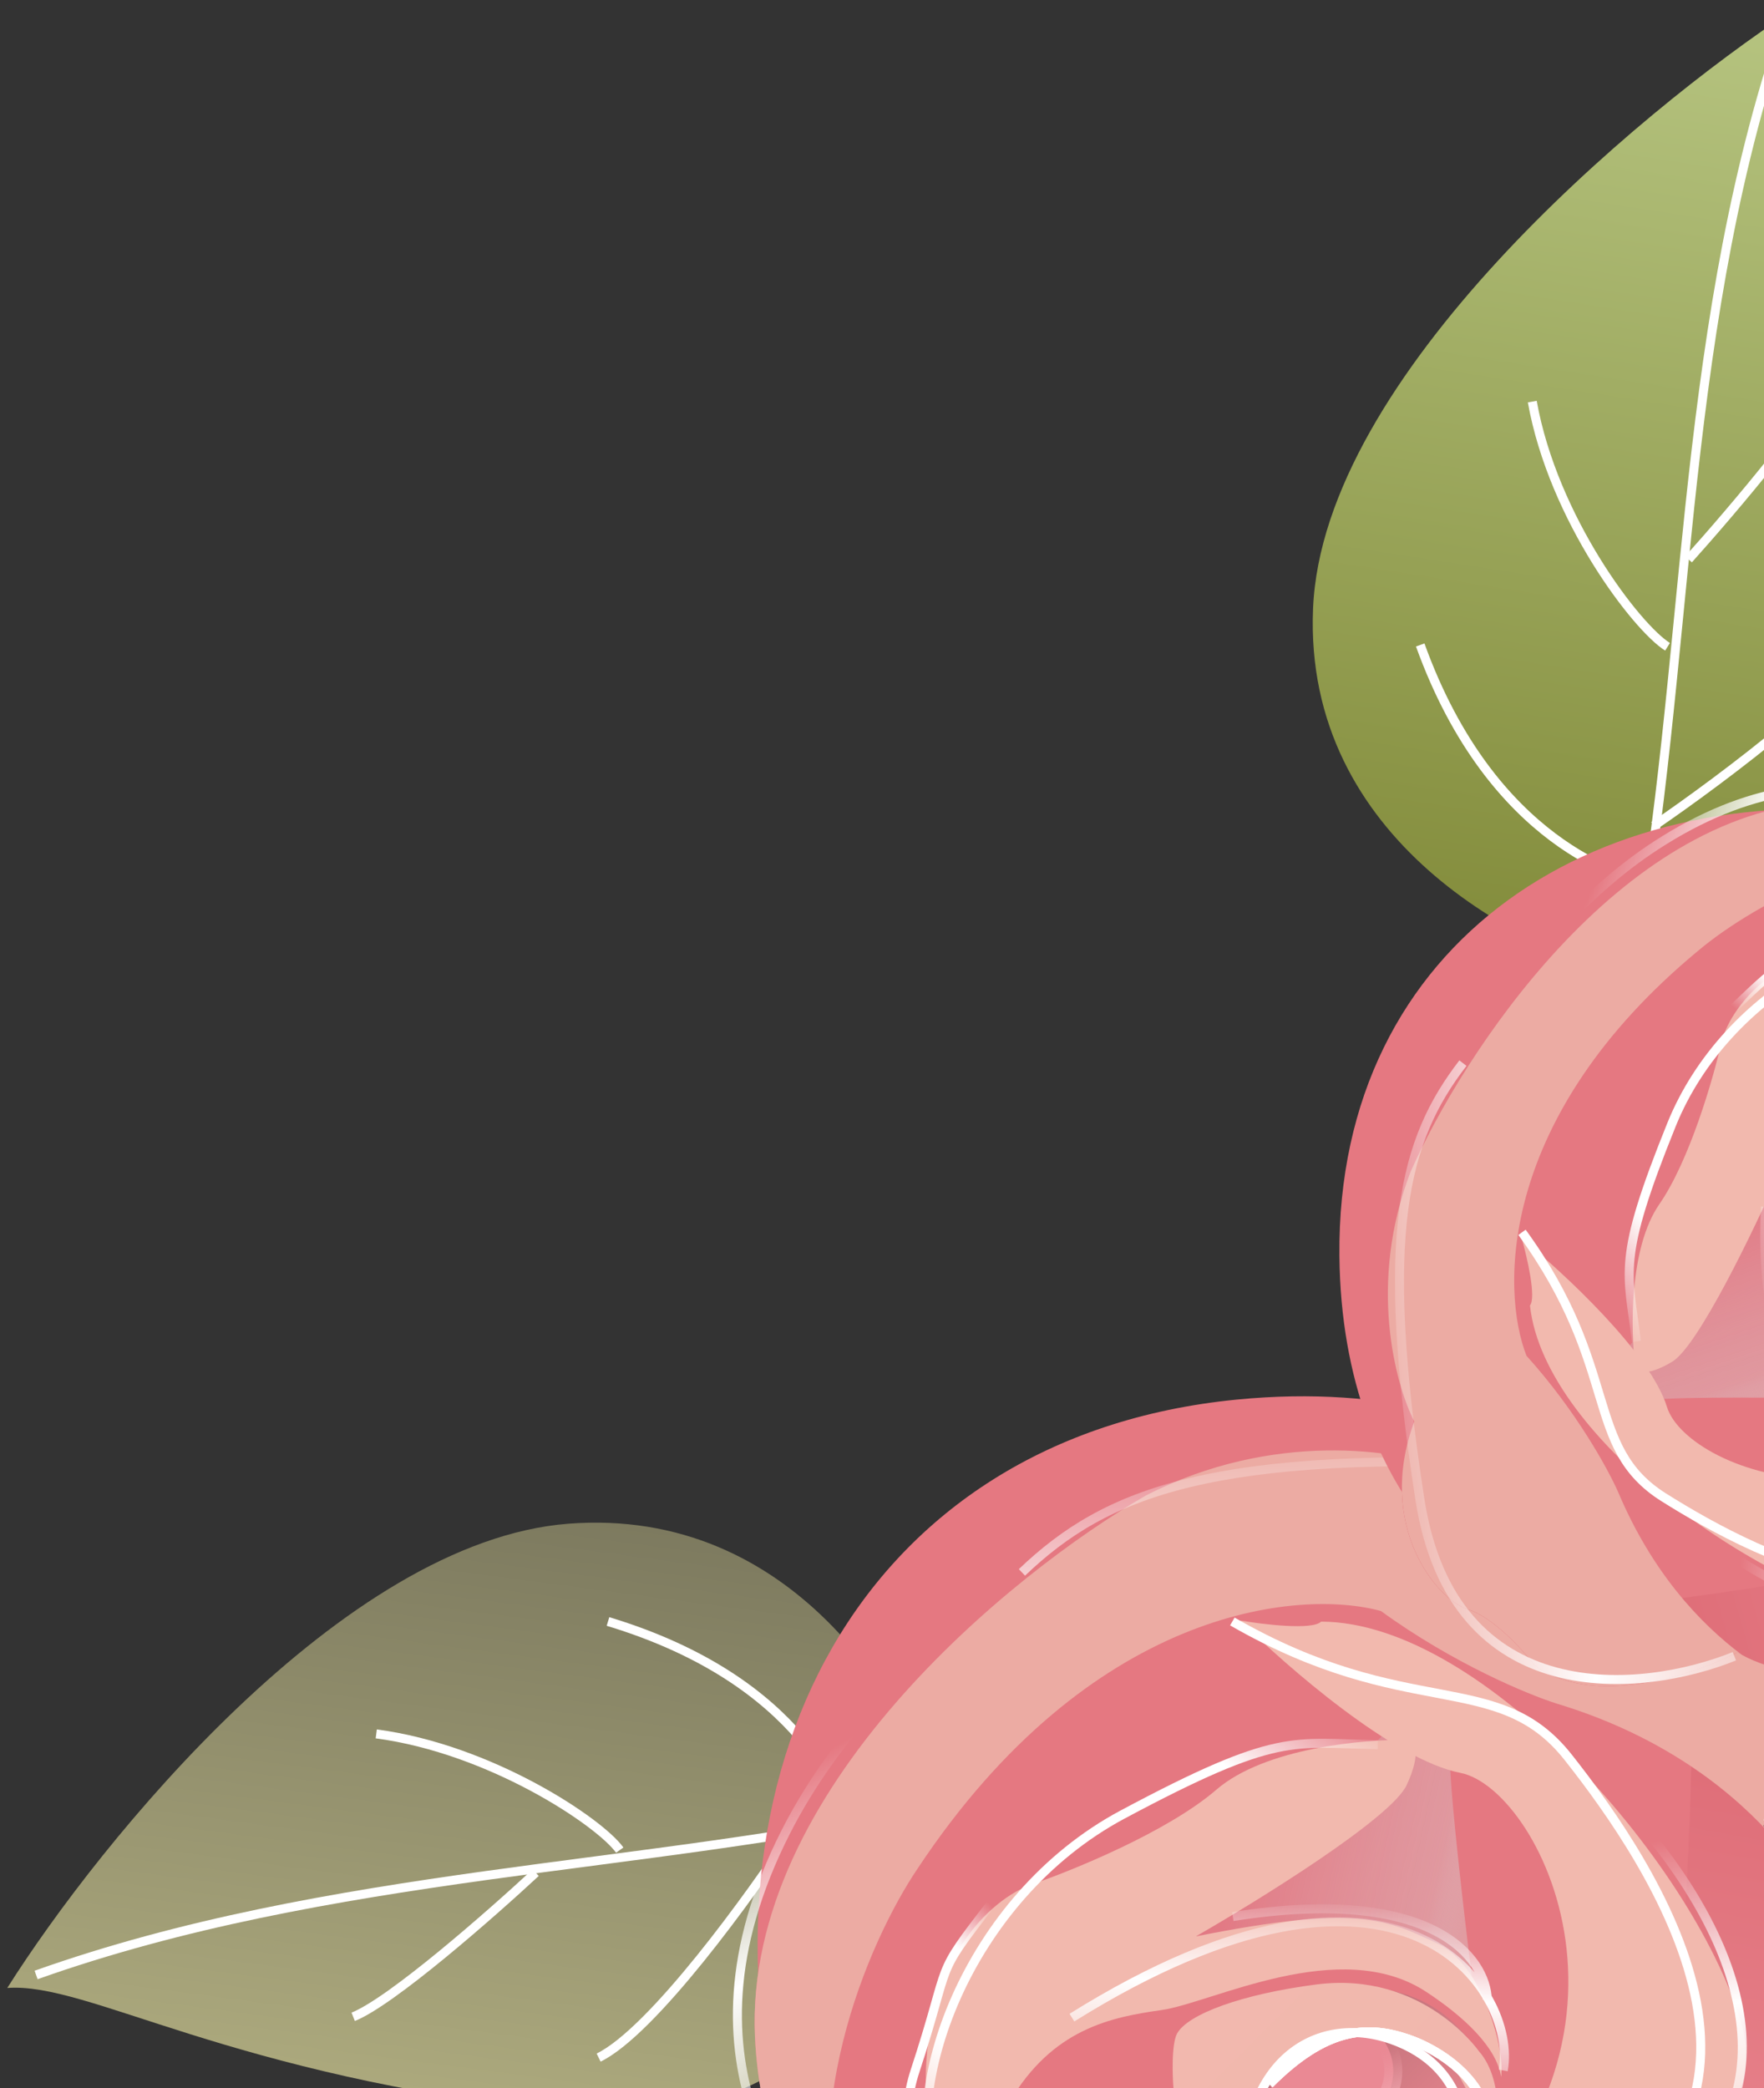<svg width="196" height="232" viewBox="0 0 196 232" fill="none" xmlns="http://www.w3.org/2000/svg">
<rect x="0" y="0" width="196" height="232" fill="#333333" stroke="none"/>
<path d="M100.816 305.447C124.644 287.172 115.422 262.333 107.833 252.198C97.592 246.287 72.913 239.127 56.125 257.775C39.337 276.423 42.736 319.104 46.534 338.114C52.644 331.371 71.031 328.292 100.816 305.447Z" fill="url(#paint0_linear_2035_199)"/>
<path d="M62.648 234.636C92.507 237.827 102.954 213.477 104.444 200.903C101.101 189.561 88.162 167.36 63.145 169.292C38.129 171.225 11.164 204.484 0.808 220.872C9.882 220.2 25.324 230.647 62.648 234.636Z" fill="url(#paint1_linear_2035_199)"/>
<path d="M59.519 208.061C54.525 212.698 43.477 222.391 39.243 224.075" stroke="white"/>
<path d="M103.466 200.776C71.531 207.776 36.611 207.842 4.011 219.427" stroke="white"/>
<path d="M88.12 203.424C83.423 210.592 72.527 225.662 66.514 228.607" stroke="white"/>
<path d="M94.258 202.365C93.545 200.402 89.534 186.792 67.555 180.155" stroke="white"/>
<path d="M68.86 205.555C66.649 202.461 54.53 194.321 41.806 192.643" stroke="white"/>
<path d="M216.441 64.167C221.086 94.729 195.21 106.563 181.691 108.66C169.308 105.732 144.812 93.422 145.895 67.61C146.977 41.798 181.812 12.577 199.094 1.193C198.733 10.555 210.634 25.965 216.441 64.167Z" fill="url(#paint2_linear_2035_199)"/>
<path d="M187.615 62.143C192.421 56.799 202.446 45.004 204.095 40.575" stroke="white"/>
<path d="M181.513 107.66C187.79 74.506 186.459 38.594 197.661 4.551" stroke="white"/>
<path d="M183.756 91.761C191.308 86.61 207.145 74.729 210.084 68.414" stroke="white"/>
<path d="M182.859 98.12C180.71 97.475 165.85 93.961 157.801 71.658" stroke="white"/>
<path d="M185.283 71.86C181.852 69.725 172.575 57.628 170.252 44.619" stroke="white"/>
<path d="M98.92 249.304C97.381 240.389 96.667 220.759 106.127 213.559C117.952 204.558 125.745 206.376 131.769 200.798" stroke="url(#paint3_linear_2035_199)" stroke-width="2"/>
<path d="M157.988 251.206C164.32 243.869 175.167 227.063 167.896 218.538C158.808 207.881 147.162 209.94 142.811 212.387" stroke="url(#paint4_linear_2035_199)" stroke-width="2"/>
<path d="M157.988 251.206C164.32 243.869 175.167 227.063 167.896 218.538C158.808 207.881 147.162 209.94 142.811 212.387" stroke="url(#paint5_linear_2035_199)" stroke-width="2"/>
<path d="M165.838 259.246C157.481 259.54 147.041 267.694 142.866 271.734C133.028 280.088 123.85 273.804 120.491 269.618C108.799 266.572 85.109 253.64 83.887 226.278C82.665 198.917 112.335 174.795 127.322 166.154C141.447 158.896 155.383 161.1 160.586 163.11C173.89 156.484 184.647 163.53 186.385 167.577C187.775 170.814 192.521 174.281 194.72 175.61C201.396 182.802 198.316 196.784 195.941 202.876C200.858 209.037 203.44 225.756 200.625 236.799C197.81 247.842 176.283 258.877 165.838 259.246Z" fill="url(#paint6_linear_2035_199)"/>
<path d="M137.43 155.499C171.032 152.212 188.449 171.938 187.728 181.679C188.084 185.184 188.364 198.039 186.633 221.417C184.47 250.639 97.983 279.708 87.157 238.442C76.331 197.176 95.428 159.608 137.43 155.499Z" fill="#E57881"/>
<path fill-rule="evenodd" clip-rule="evenodd" d="M196.353 203.424C191.484 198.174 183.941 192.591 172.974 189.28C169.806 188.282 161.464 184.828 153.44 178.992C144.264 176.474 121.118 178.674 101.942 207.628C96.578 215.568 87.71 235.661 94.555 253.214C88.771 246.504 84.394 237.634 83.887 226.278C82.665 198.917 112.334 174.795 127.322 166.154C141.447 158.896 155.383 161.1 160.585 163.11C173.89 156.484 184.646 163.53 186.384 167.577C187.775 170.814 192.521 174.281 194.72 175.61C201.395 182.802 198.315 196.784 195.941 202.876C196.08 203.05 196.217 203.233 196.353 203.424Z" fill="#ECABA3"/>
<path d="M161.128 195.887C161.163 199.716 162.744 213.257 163.531 219.549C160.834 216.95 150.62 216.119 149.408 216.373C148.195 216.628 126.599 220.006 125.635 220.975L158.142 188.267C159.123 189.212 161.093 192.059 161.128 195.887Z" fill="url(#paint7_linear_2035_199)"/>
<ellipse cx="16.396" cy="14.981" rx="16.396" ry="14.981" transform="matrix(0.705 -0.709 -0.72 -0.694 149.306 258.493)" fill="url(#paint8_linear_2035_199)"/>
<path d="M149.124 236.552C152.914 235.841 155.352 232.425 154.703 229.01C154.054 225.595 150.53 223.299 146.741 224.01C142.951 224.721 140.514 228.136 141.162 231.551C141.811 234.966 145.334 237.264 149.124 236.552Z" fill="#EA8994" stroke="url(#paint9_linear_2035_199)" stroke-width="2"/>
<path d="M137.714 239.731C137.192 246.438 143.076 250.434 146.084 251.593C143.981 251.938 138.743 251.349 134.614 246.231C130.485 241.113 129.588 228.106 130.784 225.937C131.979 223.769 138.034 221.54 146.286 220.481C158.12 218.962 164.336 227.915 164.336 227.915C167.282 231.229 166.617 238.177 165.417 239.867C164.458 241.219 163.885 240.604 163.719 240.128C165.641 237.711 163.408 232.713 161.928 230.338C160.449 227.963 154.109 225.649 149.981 225.939C145.852 226.23 138.366 231.348 137.714 239.731Z" fill="url(#paint10_linear_2035_199)"/>
<path d="M117.921 254.334C116.579 256.457 112.829 255.594 110.868 253.704C108.907 251.814 103.513 246.616 102.905 233.222C102.208 217.882 110.154 210.957 114.594 209.386C119.197 207.814 129.753 203.503 135.153 198.842C140.554 194.18 151.626 193.214 156.487 193.313C157.137 193.465 158.006 194.682 156.29 198.341C154.574 202 139.963 211.067 132.872 215.143C150.649 211.605 153.933 213.175 159.685 215.925L159.853 216.005C164.54 218.245 167.248 227.401 166.792 230.757C166.276 227.413 162.584 224.001 158.444 221.288C148.885 215.022 134.641 222.539 129.059 223.326C123.477 224.113 116.928 225.391 112.142 233.586C108.314 240.143 112.252 245.55 114.699 247.434C116.332 248.85 119.262 252.212 117.921 254.334Z" fill="#F2B9AE"/>
<path d="M193.614 225.299C197.145 238.167 176.868 254.223 156.673 251.362C186.36 229.218 171.502 198.77 162.251 196.97C154.851 195.53 142.865 185.085 137.796 180.043C140.393 180.489 145.826 181.14 146.789 180.171C165.014 180.185 188.838 207.889 193.614 225.299Z" fill="#F2B9AE"/>
<path d="M110.383 253.71C106.057 250.174 98.258 240.507 101.662 230.127C105.918 217.151 103.514 220.053 110.239 211.355" stroke="url(#paint11_linear_2035_199)"/>
<path d="M104.21 243.017C99.74 232.543 107.319 210.912 124.73 201.603C142.141 192.294 143.612 193.711 153.09 193.833" stroke="url(#paint12_linear_2035_199)"/>
<path d="M141.041 231.553C147.302 225.254 151.916 224.957 156.548 226.575C161.18 228.193 170.469 234.3 162.309 245.409" stroke="url(#paint13_linear_2035_199)"/>
<path d="M141.041 231.553C147.302 225.254 151.916 224.957 156.548 226.575C161.18 228.193 170.469 234.3 162.309 245.409" stroke="url(#paint14_linear_2035_199)"/>
<path d="M141.041 231.553C147.302 225.254 151.916 224.957 156.548 226.575C161.18 228.193 170.469 234.3 162.309 245.409" stroke="url(#paint15_linear_2035_199)"/>
<path d="M138.23 243.075C137.617 229.203 146.112 223.633 154.604 226.599C163.096 229.565 165.89 238.425 157.729 249.534" stroke="url(#paint16_linear_2035_199)"/>
<path d="M158.714 250.958C160.903 251.17 185.428 249.191 191.864 235.471C198.3 221.751 185.735 203.002 170.321 191.466" stroke="url(#paint17_linear_2035_199)"/>
<path d="M172.786 248.391C202.801 235.576 183.642 207.137 174.244 195.247C166.377 185.294 156.47 191.399 136.927 180.154" stroke="white"/>
<path d="M196.422 202.391C200.033 189.743 200.009 164.106 171.031 162.741C134.808 161.036 122.943 165.729 113.548 174.7" stroke="url(#paint18_linear_2035_199)"/>
<path d="M92.121 249.867C89.893 245.348 73.717 230.233 87.324 203.501C98.21 182.116 123.2 167.241 134.335 162.477" stroke="url(#paint19_linear_2035_199)"/>
<path d="M165.256 222.161C165.134 217.615 159.307 209.407 136.983 212.938M167.029 230.036C168.649 221.161 155.831 201.218 119.104 224.167" stroke="url(#paint20_linear_2035_199)"/>
<path d="M222.781 99.462C215.292 98.981 199.041 100.126 193.938 108.564C187.56 119.111 189.748 125.377 185.68 130.838" stroke="url(#paint21_linear_2035_199)" stroke-width="2"/>
<path d="M229.568 148.007C224.076 153.877 211.175 164.307 203.502 159.064C193.911 152.511 194.58 142.725 196.213 138.92" stroke="url(#paint22_linear_2035_199)" stroke-width="2"/>
<path d="M229.568 148.007C224.076 153.877 211.175 164.307 203.502 159.064C193.911 152.511 194.58 142.725 196.213 138.92" stroke="url(#paint23_linear_2035_199)" stroke-width="2"/>
<path d="M236.891 153.77C236.396 146.852 242.198 137.522 245.161 133.722C251.181 124.87 245.188 117.857 241.438 115.456C237.893 106.083 225.135 87.689 202.462 89.099C179.79 90.509 162.518 117.108 156.716 130.232C151.979 142.522 155.028 153.82 157.145 157.933C152.857 169.491 159.618 177.739 163.109 178.814C165.901 179.675 169.18 183.283 170.47 184.979C176.991 189.848 188.25 186.073 193.064 183.577C198.579 187.087 212.595 187.739 221.454 184.442C230.312 181.144 237.51 162.417 236.891 153.77Z" fill="url(#paint24_linear_2035_199)"/>
<path d="M148.823 139.51C149.081 167.511 166.888 180.132 174.857 178.677C177.78 178.66 188.406 177.755 207.532 174.262C231.44 169.896 247.771 96.003 212.783 90.721C177.795 85.439 148.501 104.508 148.823 139.51Z" fill="#E57881"/>
<path fill-rule="evenodd" clip-rule="evenodd" d="M193.552 183.867C188.792 180.316 183.522 174.589 179.822 165.838C178.72 163.313 175.134 156.738 169.612 150.637C166.724 143.292 166.494 124.009 188.677 105.637C194.752 100.511 210.538 91.423 225.619 95.516C219.574 91.34 211.872 88.514 202.462 89.099C179.79 90.509 162.518 117.108 156.716 130.232C151.979 142.522 155.028 153.82 157.145 157.933C152.857 169.49 159.618 177.739 163.109 178.814C165.901 179.675 169.18 183.282 170.47 184.979C176.991 189.848 188.25 186.073 193.064 183.576C193.22 183.676 193.383 183.773 193.552 183.867Z" fill="#ECABA3"/>
<path d="M184.225 155.484C187.385 155.175 198.692 155.283 203.951 155.375C201.569 153.381 199.981 145.031 200.084 144.009C200.186 142.986 201.064 124.877 201.778 123.997L177.676 153.695C178.542 154.421 181.065 155.794 184.225 155.484Z" fill="url(#paint25_linear_2035_199)"/>
<path d="M218.313 132.3C223.798 131.277 227.613 135.777 228.835 138.155C228.934 136.39 227.985 132.123 223.399 129.17C218.814 126.216 208.008 126.627 206.325 127.804C204.642 128.981 203.339 134.171 203.195 141.071C202.988 150.964 210.921 155.299 210.921 155.299C213.914 157.436 219.585 156.274 220.873 155.135C221.903 154.224 221.345 153.806 220.937 153.711C219.114 155.51 214.795 154.11 212.706 153.099C210.617 152.089 208.148 147.066 208.023 143.635C207.897 140.205 211.457 133.579 218.313 132.3Z" fill="url(#paint26_linear_2035_199)"/>
<path d="M228.608 114.688C230.24 113.394 229.197 110.377 227.464 108.927C225.732 107.477 220.969 103.488 209.87 104.17C197.157 104.951 192.148 112.115 191.246 115.916C190.355 119.851 187.733 128.937 184.366 133.802C180.999 138.668 181.18 147.885 181.692 151.885C181.874 152.407 182.955 153.016 185.821 151.278C188.686 149.539 194.873 136.689 197.608 130.481C196.248 145.599 197.877 148.072 200.703 152.656C202.964 156.322 210.754 157.747 213.481 157.075C210.678 156.944 207.539 154.201 204.935 151.026C198.923 143.697 203.864 131.286 204.02 126.613C204.176 121.94 204.65 116.426 210.986 111.755C216.055 108.019 220.863 110.788 222.633 112.64C223.944 113.862 226.976 115.981 228.608 114.688Z" fill="#F2B9AE"/>
<path d="M211.35 179.677C222.275 181.451 233.724 163.311 229.58 146.909C213.941 173.348 187.519 163.785 185.217 156.315C183.376 150.339 173.703 141.377 169.096 137.643C169.694 139.745 170.711 144.168 169.996 145.048C171.618 160.077 196.57 177.276 211.35 179.677Z" fill="#F2B9AE"/>
<path d="M227.426 108.526C224.128 105.271 215.466 99.693 207.207 103.418C196.882 108.074 199.063 105.836 192.484 112.15" stroke="url(#paint27_linear_2035_199)"/>
<path d="M218.063 104.38C209.03 101.62 191.861 109.781 185.722 124.962C179.584 140.143 180.883 141.231 181.821 149.037" stroke="url(#paint28_linear_2035_199)"/>
<path d="M229.427 148.627C229.795 150.414 230.331 170.814 219.585 177.334C208.839 183.854 192.266 175.149 181.391 163.456" stroke="url(#paint29_linear_2035_199)"/>
<path d="M228.553 160.458C220.637 186.344 195.49 173.056 184.855 166.357C175.951 160.749 180.111 152.039 169.111 136.916" stroke="white"/>
<path d="M192.707 184.016C182.595 188.111 161.45 190.357 157.764 166.579C153.157 136.857 155.98 126.658 162.547 118.118" stroke="url(#paint30_linear_2035_199)"/>
<path d="M222.644 93.806C218.72 92.368 204.825 80.363 183.983 93.946C167.309 104.813 157.25 126.737 154.305 136.341" stroke="url(#paint31_linear_2035_199)"/>
<path d="M206.256 156.567C202.497 156.868 195.213 152.788 196.153 134.066M212.907 157.333C205.732 159.453 188.153 150.644 203.833 118.328" stroke="url(#paint32_linear_2035_199)"/>
<defs>
<linearGradient id="paint0_linear_2035_199" x1="90.09" y1="313.35" x2="51.375" y2="260.205" gradientUnits="userSpaceOnUse">
<stop stop-color="#ACA97D"/>
<stop offset="1" stop-color="#7D7A5F"/>
</linearGradient>
<linearGradient id="paint1_linear_2035_199" x1="49.431" y1="232.965" x2="58.029" y2="167.778" gradientUnits="userSpaceOnUse">
<stop stop-color="#ACA97D"/>
<stop offset="1" stop-color="#7D7A5F"/>
</linearGradient>
<linearGradient id="paint2_linear_2035_199" x1="179.721" y1="109.016" x2="196.18" y2="3.037" gradientUnits="userSpaceOnUse">
<stop stop-color="#828B3A"/>
<stop offset="1" stop-color="#B5C37F"/>
</linearGradient>
<linearGradient id="paint3_linear_2035_199" x1="119.267" y1="228.831" x2="104.929" y2="214.582" gradientUnits="userSpaceOnUse">
<stop stop-color="white" stop-opacity="0"/>
<stop offset="1" stop-color="white"/>
</linearGradient>
<linearGradient id="paint4_linear_2035_199" x1="168.75" y1="240.377" x2="141.705" y2="213.499" gradientUnits="userSpaceOnUse">
<stop stop-color="white" stop-opacity="0"/>
<stop offset="1" stop-color="white"/>
</linearGradient>
<linearGradient id="paint5_linear_2035_199" x1="168.75" y1="240.377" x2="141.705" y2="213.499" gradientUnits="userSpaceOnUse">
<stop stop-color="white" stop-opacity="0"/>
<stop offset="1" stop-color="white"/>
</linearGradient>
<linearGradient id="paint6_linear_2035_199" x1="132.85" y1="265.876" x2="151.849" y2="159.69" gradientUnits="userSpaceOnUse">
<stop stop-color="#ED929A"/>
<stop offset="1" stop-color="#DA616C"/>
</linearGradient>
<linearGradient id="paint7_linear_2035_199" x1="163.68" y1="209.257" x2="137.926" y2="203.587" gradientUnits="userSpaceOnUse">
<stop stop-color="#D9D9D9" stop-opacity="0.37"/>
<stop offset="0.154" stop-color="#DEA5AB" stop-opacity="0.713"/>
<stop offset="1" stop-color="#E27A84"/>
</linearGradient>
<linearGradient id="paint8_linear_2035_199" x1="16.396" y1="0" x2="16.396" y2="29.962" gradientUnits="userSpaceOnUse">
<stop stop-color="#F48C94"/>
<stop offset="0.946" stop-color="#B56C75"/>
</linearGradient>
<linearGradient id="paint9_linear_2035_199" x1="149.31" y1="237.528" x2="146.705" y2="230.478" gradientUnits="userSpaceOnUse">
<stop stop-color="#F5B7BE"/>
<stop offset="1" stop-color="#EE9CA5" stop-opacity="0"/>
</linearGradient>
<linearGradient id="paint10_linear_2035_199" x1="156.215" y1="243.331" x2="122.65" y2="209.974" gradientUnits="userSpaceOnUse">
<stop stop-color="#F1B7AD"/>
<stop offset="1" stop-color="#F2B9AE"/>
</linearGradient>
<linearGradient id="paint11_linear_2035_199" x1="109.063" y1="255.037" x2="131.069" y2="230.34" gradientUnits="userSpaceOnUse">
<stop offset="0.01" stop-color="white" stop-opacity="0"/>
<stop offset="0.24" stop-color="white"/>
<stop offset="0.818" stop-color="white"/>
<stop offset="1" stop-color="white" stop-opacity="0"/>
</linearGradient>
<linearGradient id="paint12_linear_2035_199" x1="101.32" y1="245.925" x2="143.557" y2="184.905" gradientUnits="userSpaceOnUse">
<stop offset="0.01" stop-color="white" stop-opacity="0"/>
<stop offset="0.24" stop-color="white"/>
<stop offset="0.818" stop-color="white"/>
<stop offset="1" stop-color="white" stop-opacity="0"/>
</linearGradient>
<linearGradient id="paint13_linear_2035_199" x1="157.011" y1="250.739" x2="133.585" y2="228.415" gradientUnits="userSpaceOnUse">
<stop offset="0.01" stop-color="white" stop-opacity="0"/>
<stop offset="0.24" stop-color="white"/>
<stop offset="0.818" stop-color="white"/>
<stop offset="1" stop-color="white" stop-opacity="0"/>
</linearGradient>
<linearGradient id="paint14_linear_2035_199" x1="157.011" y1="250.739" x2="133.585" y2="228.415" gradientUnits="userSpaceOnUse">
<stop offset="0.01" stop-color="white" stop-opacity="0"/>
<stop offset="0.24" stop-color="white"/>
<stop offset="0.818" stop-color="white"/>
<stop offset="1" stop-color="white" stop-opacity="0"/>
</linearGradient>
<linearGradient id="paint15_linear_2035_199" x1="157.011" y1="250.739" x2="133.585" y2="228.415" gradientUnits="userSpaceOnUse">
<stop offset="0.01" stop-color="white" stop-opacity="0"/>
<stop offset="0.24" stop-color="white"/>
<stop offset="0.818" stop-color="white"/>
<stop offset="1" stop-color="white" stop-opacity="0"/>
</linearGradient>
<linearGradient id="paint16_linear_2035_199" x1="138.729" y1="244.504" x2="140.499" y2="215.994" gradientUnits="userSpaceOnUse">
<stop offset="0.01" stop-color="white" stop-opacity="0"/>
<stop offset="0.279" stop-color="white"/>
<stop offset="0.818" stop-color="white"/>
<stop offset="1" stop-color="white" stop-opacity="0"/>
</linearGradient>
<linearGradient id="paint17_linear_2035_199" x1="161.905" y1="254.508" x2="152.647" y2="211.287" gradientUnits="userSpaceOnUse">
<stop offset="0.019" stop-color="white" stop-opacity="0.07"/>
<stop offset="0.56" stop-color="white"/>
<stop offset="1" stop-color="white" stop-opacity="0"/>
</linearGradient>
<linearGradient id="paint18_linear_2035_199" x1="159.142" y1="219.163" x2="158.095" y2="156.892" gradientUnits="userSpaceOnUse">
<stop offset="0.019" stop-color="white" stop-opacity="0.07"/>
<stop offset="0.56" stop-color="white"/>
<stop offset="1" stop-color="white" stop-opacity="0"/>
</linearGradient>
<linearGradient id="paint19_linear_2035_199" x1="86.415" y1="245.217" x2="66.453" y2="208.151" gradientUnits="userSpaceOnUse">
<stop offset="0.019" stop-color="white" stop-opacity="0.07"/>
<stop offset="0.56" stop-color="white"/>
<stop offset="1" stop-color="white" stop-opacity="0"/>
</linearGradient>
<linearGradient id="paint20_linear_2035_199" x1="153.057" y1="235.257" x2="154.719" y2="211.153" gradientUnits="userSpaceOnUse">
<stop offset="0.019" stop-color="white" stop-opacity="0.07"/>
<stop offset="0.56" stop-color="white"/>
<stop offset="1" stop-color="white" stop-opacity="0"/>
</linearGradient>
<linearGradient id="paint21_linear_2035_199" x1="207.694" y1="118.051" x2="194.676" y2="107.486" gradientUnits="userSpaceOnUse">
<stop stop-color="white" stop-opacity="0"/>
<stop offset="1" stop-color="white"/>
</linearGradient>
<linearGradient id="paint22_linear_2035_199" x1="221.588" y1="157.839" x2="197.033" y2="137.91" gradientUnits="userSpaceOnUse">
<stop stop-color="white" stop-opacity="0"/>
<stop offset="1" stop-color="white"/>
</linearGradient>
<linearGradient id="paint23_linear_2035_199" x1="221.588" y1="157.839" x2="197.033" y2="137.91" gradientUnits="userSpaceOnUse">
<stop stop-color="white" stop-opacity="0"/>
<stop offset="1" stop-color="white"/>
</linearGradient>
<linearGradient id="paint24_linear_2035_199" x1="239.444" y1="125.979" x2="153.553" y2="151.03" gradientUnits="userSpaceOnUse">
<stop stop-color="#ED929A"/>
<stop offset="1" stop-color="#DA616C"/>
</linearGradient>
<linearGradient id="paint25_linear_2035_199" x1="195.476" y1="156.408" x2="188.525" y2="135.67" gradientUnits="userSpaceOnUse">
<stop stop-color="#D9D9D9" stop-opacity="0.37"/>
<stop offset="0.154" stop-color="#DEA5AB" stop-opacity="0.713"/>
<stop offset="1" stop-color="#E27A84"/>
</linearGradient>
<linearGradient id="paint26_linear_2035_199" x1="222.917" y1="147.24" x2="192.441" y2="122.507" gradientUnits="userSpaceOnUse">
<stop stop-color="#F1B7AD"/>
<stop offset="1" stop-color="#F2B9AE"/>
</linearGradient>
<linearGradient id="paint27_linear_2035_199" x1="228.404" y1="107.321" x2="209.981" y2="127.65" gradientUnits="userSpaceOnUse">
<stop offset="0.01" stop-color="white" stop-opacity="0"/>
<stop offset="0.24" stop-color="white"/>
<stop offset="0.818" stop-color="white"/>
<stop offset="1" stop-color="white" stop-opacity="0"/>
</linearGradient>
<linearGradient id="paint28_linear_2035_199" x1="220.205" y1="101.74" x2="173.615" y2="141.964" gradientUnits="userSpaceOnUse">
<stop offset="0.01" stop-color="white" stop-opacity="0"/>
<stop offset="0.24" stop-color="white"/>
<stop offset="0.818" stop-color="white"/>
<stop offset="1" stop-color="white" stop-opacity="0"/>
</linearGradient>
<linearGradient id="paint29_linear_2035_199" x1="232.637" y1="150.945" x2="196.175" y2="147.129" gradientUnits="userSpaceOnUse">
<stop offset="0.019" stop-color="white" stop-opacity="0.07"/>
<stop offset="0.56" stop-color="white"/>
<stop offset="1" stop-color="white" stop-opacity="0"/>
</linearGradient>
<linearGradient id="paint30_linear_2035_199" x1="203.244" y1="151.789" x2="151.798" y2="156.429" gradientUnits="userSpaceOnUse">
<stop offset="0.019" stop-color="white" stop-opacity="0.07"/>
<stop offset="0.56" stop-color="white"/>
<stop offset="1" stop-color="white" stop-opacity="0"/>
</linearGradient>
<linearGradient id="paint31_linear_2035_199" x1="218.305" y1="89.511" x2="185.973" y2="76.323" gradientUnits="userSpaceOnUse">
<stop offset="0.019" stop-color="white" stop-opacity="0.07"/>
<stop offset="0.56" stop-color="white"/>
<stop offset="1" stop-color="white" stop-opacity="0"/>
</linearGradient>
<linearGradient id="paint32_linear_2035_199" x1="215.979" y1="145.35" x2="196.247" y2="148.85" gradientUnits="userSpaceOnUse">
<stop offset="0.019" stop-color="white" stop-opacity="0.07"/>
<stop offset="0.56" stop-color="white"/>
<stop offset="1" stop-color="white" stop-opacity="0"/>
</linearGradient>
</defs>
</svg>
